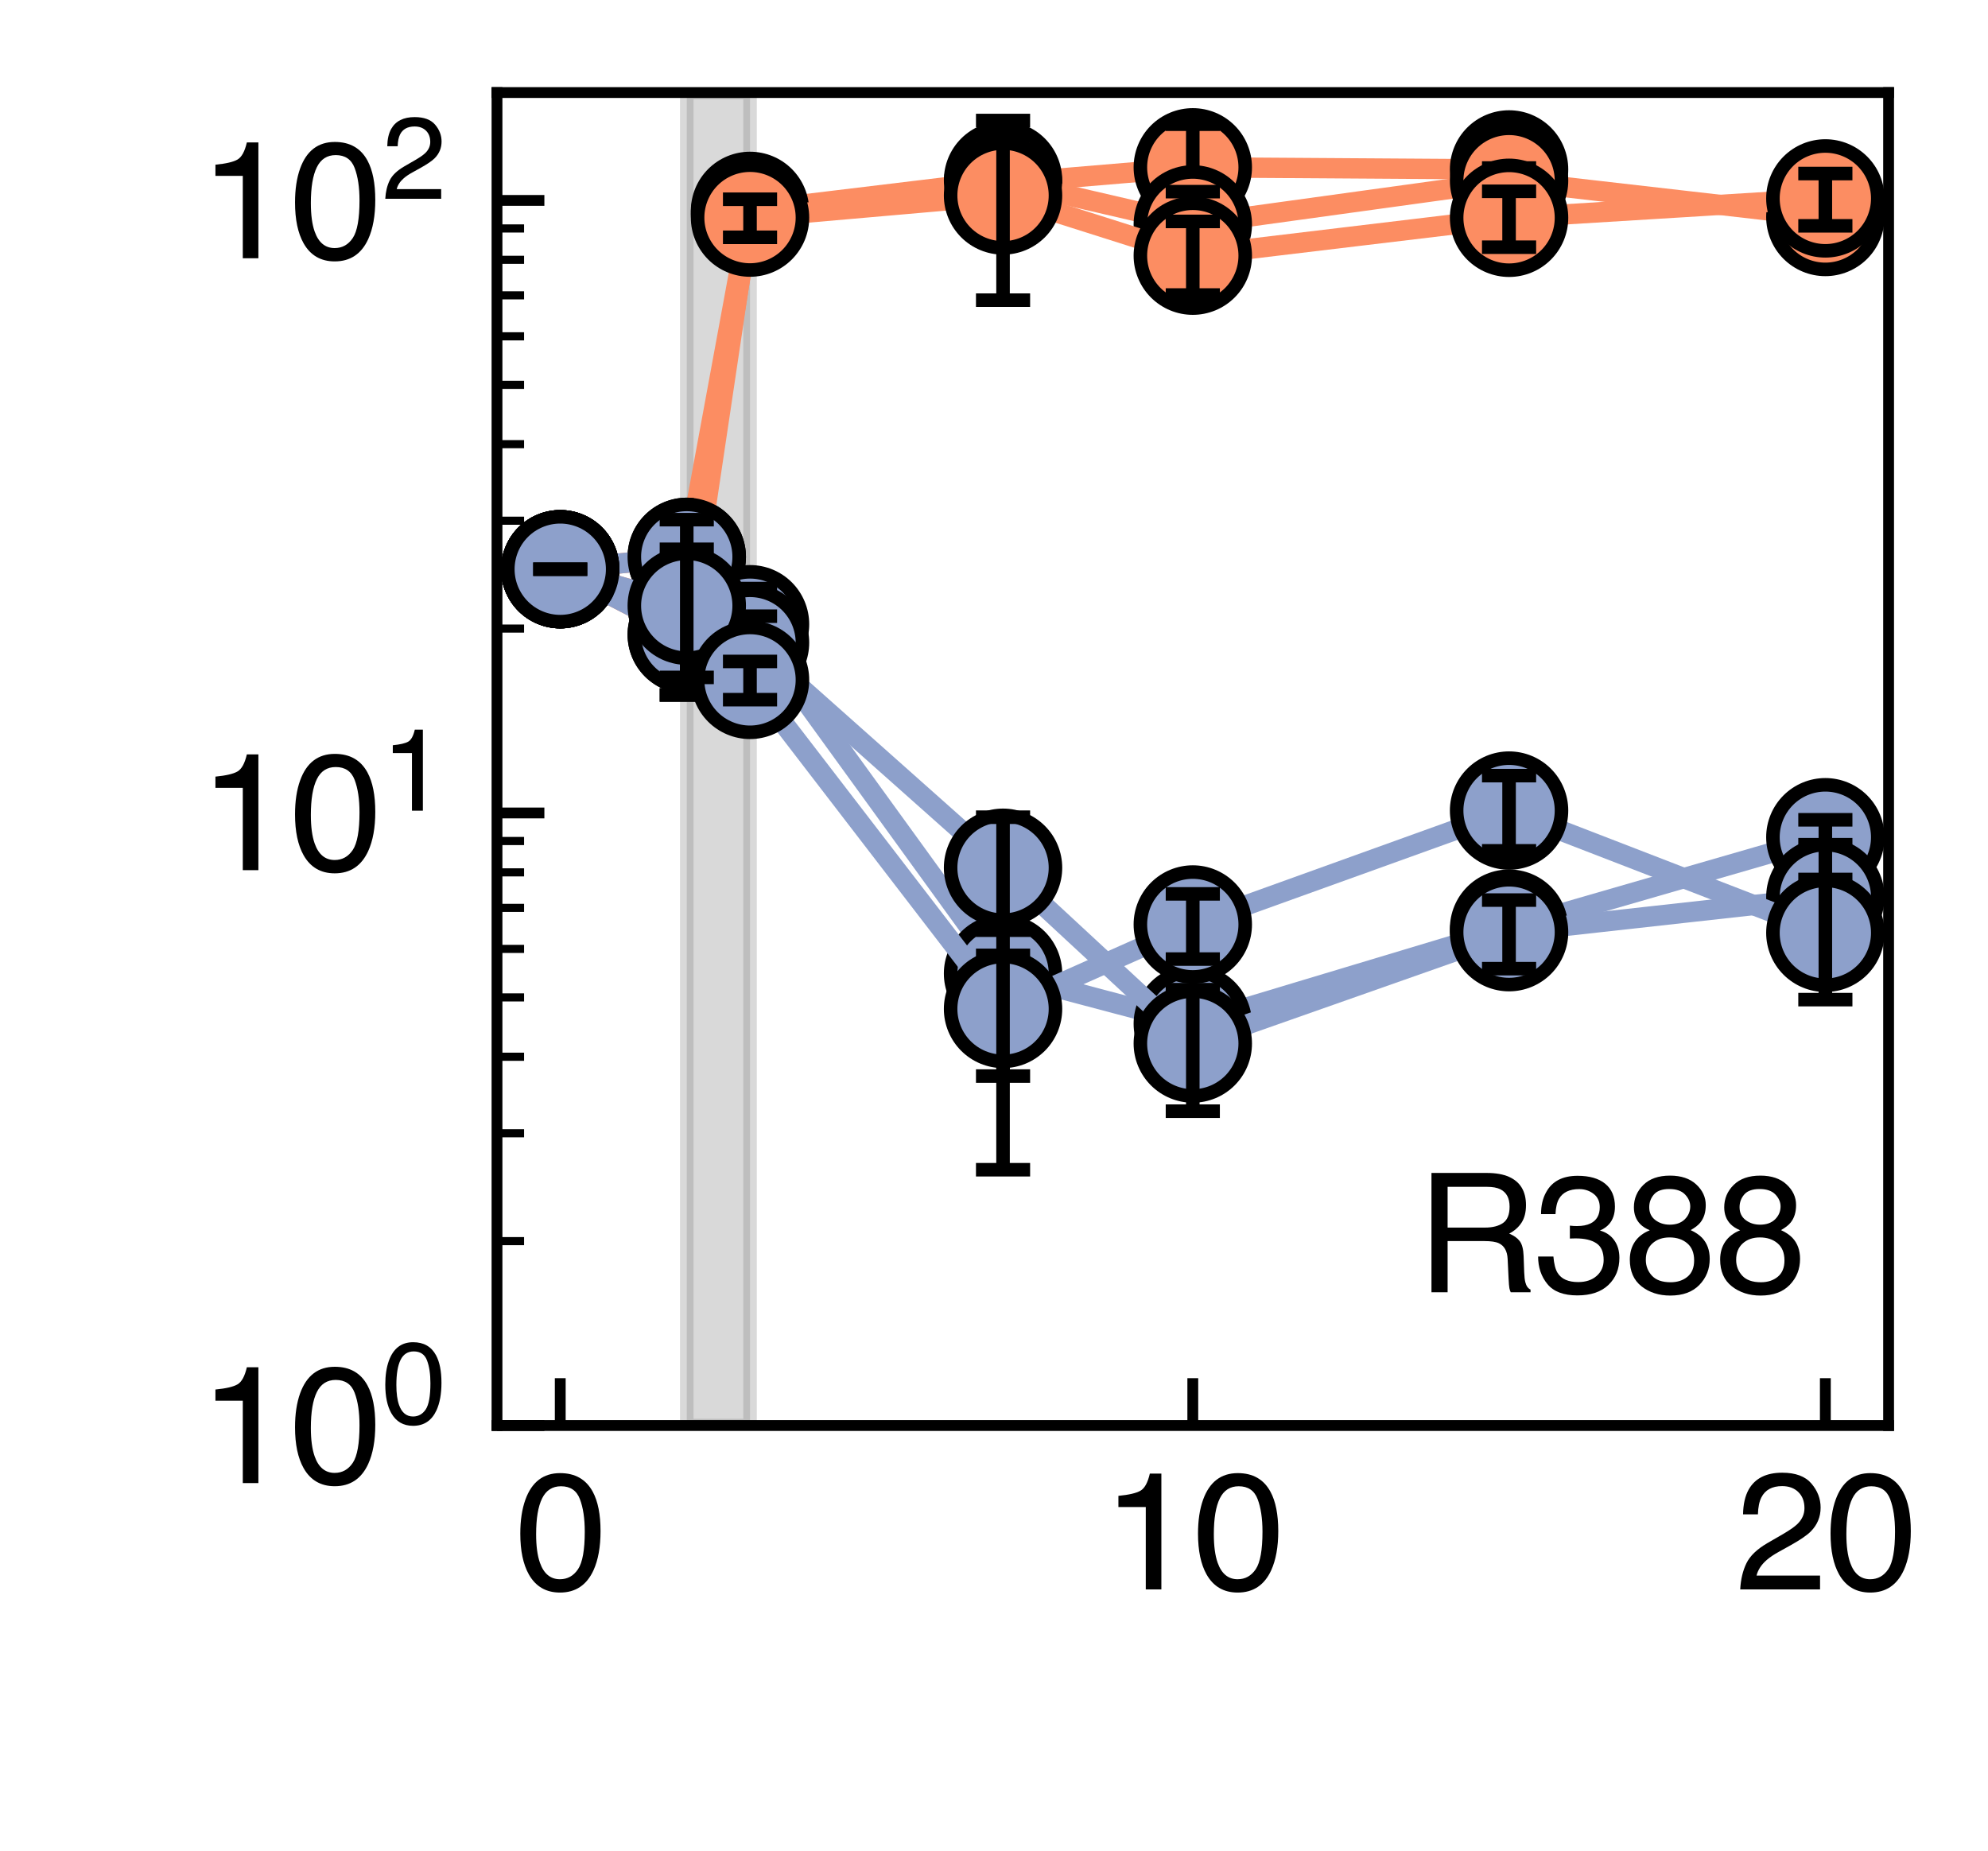<?xml version="1.0" encoding="utf-8" standalone="no"?>
<!DOCTYPE svg PUBLIC "-//W3C//DTD SVG 1.1//EN"
  "http://www.w3.org/Graphics/SVG/1.1/DTD/svg11.dtd">
<svg xmlns:xlink="http://www.w3.org/1999/xlink" width="146.88pt" height="136.8pt" viewBox="0 0 146.88 136.8" xmlns="http://www.w3.org/2000/svg" version="1.1">
 <defs>
  <style type="text/css">*{stroke-linejoin: round; stroke-linecap: butt}</style>
 </defs>
 <g id="figure_1">
  <g id="patch_1">
   <path d="M 0 136.8 
L 146.88 136.8 
L 146.88 0 
L 0 0 
z
" style="fill: #ffffff"/>
  </g>
  <g id="axes_1">
   <g id="patch_2">
    <path d="M 36.72 105.336 
L 139.536 105.336 
L 139.536 6.84 
L 36.72 6.84 
z
" style="fill: #ffffff"/>
   </g>
   <g id="PolyCollection_1">
    <defs>
     <path id="m326651df21" d="M 50.74 -129.96 
L 50.74 -31.464 
L 55.414 -31.464 
L 55.414 -129.96 
L 55.414 -129.96 
L 50.74 -129.96 
z
" style="stroke: #808080; stroke-opacity: 0.3"/>
    </defs>
    <g clip-path="url(#p0804f54578)">
     <use xlink:href="#m326651df21" x="0" y="136.8" style="fill: #808080; fill-opacity: 0.3; stroke: #808080; stroke-opacity: 0.3"/>
    </g>
   </g>
   <g id="line2d_1">
    <path d="M 41.393 42.061 
L 50.74 41.147 
L 55.414 15.769 
L 74.108 13.542 
L 88.128 12.364 
L 111.495 12.52 
" clip-path="url(#p0804f54578)" style="fill: none; stroke: #fc8d62; stroke-width: 1.5; stroke-linecap: square"/>
   </g>
   <g id="PathCollection_1">
    <defs>
     <path id="m4b2c88b289" d="M 0 3.873 
C 1.027 3.873 2.012 3.465 2.739 2.739 
C 3.465 2.012 3.873 1.027 3.873 0 
C 3.873 -1.027 3.465 -2.012 2.739 -2.739 
C 2.012 -3.465 1.027 -3.873 0 -3.873 
C -1.027 -3.873 -2.012 -3.465 -2.739 -2.739 
C -3.465 -2.012 -3.873 -1.027 -3.873 0 
C -3.873 1.027 -3.465 2.012 -2.739 2.739 
C -2.012 3.465 -1.027 3.873 0 3.873 
z
" style="stroke: #000000"/>
    </defs>
    <g clip-path="url(#p0804f54578)">
     <use xlink:href="#m4b2c88b289" x="41.393" y="42.061" style="fill: #fc8d62; stroke: #000000"/>
     <use xlink:href="#m4b2c88b289" x="50.74" y="41.147" style="fill: #fc8d62; stroke: #000000"/>
     <use xlink:href="#m4b2c88b289" x="55.414" y="15.769" style="fill: #fc8d62; stroke: #000000"/>
     <use xlink:href="#m4b2c88b289" x="74.108" y="13.542" style="fill: #fc8d62; stroke: #000000"/>
     <use xlink:href="#m4b2c88b289" x="88.128" y="12.364" style="fill: #fc8d62; stroke: #000000"/>
     <use xlink:href="#m4b2c88b289" x="111.495" y="12.52" style="fill: #fc8d62; stroke: #000000"/>
    </g>
   </g>
   <g id="LineCollection_1">
    <path d="M 41.393 42.061 
L 41.393 42.061 
" clip-path="url(#p0804f54578)" style="fill: none; stroke: #000000"/>
    <path d="M 50.74 44.344 
L 50.74 38.398 
" clip-path="url(#p0804f54578)" style="fill: none; stroke: #000000"/>
    <path d="M 55.414 17.898 
L 55.414 13.849 
" clip-path="url(#p0804f54578)" style="fill: none; stroke: #000000"/>
    <path d="M 74.108 16.42 
L 74.108 11.031 
" clip-path="url(#p0804f54578)" style="fill: none; stroke: #000000"/>
    <path d="M 88.128 16.169 
L 88.128 9.177 
" clip-path="url(#p0804f54578)" style="fill: none; stroke: #000000"/>
    <path d="M 111.495 15.012 
L 111.495 10.308 
" clip-path="url(#p0804f54578)" style="fill: none; stroke: #000000"/>
    <path clip-path="url(#p0804f54578)" style="fill: none; stroke: #000000"/>
   </g>
   <g id="line2d_2">
    <defs>
     <path id="m1398140e0d" d="M 2 0 
L -2 -0 
" style="stroke: #000000"/>
    </defs>
    <g clip-path="url(#p0804f54578)">
     <use xlink:href="#m1398140e0d" x="41.393" y="42.061" style="stroke: #000000"/>
     <use xlink:href="#m1398140e0d" x="50.74" y="44.344" style="stroke: #000000"/>
     <use xlink:href="#m1398140e0d" x="55.414" y="17.898" style="stroke: #000000"/>
     <use xlink:href="#m1398140e0d" x="74.108" y="16.42" style="stroke: #000000"/>
     <use xlink:href="#m1398140e0d" x="88.128" y="16.169" style="stroke: #000000"/>
     <use xlink:href="#m1398140e0d" x="111.495" y="15.012" style="stroke: #000000"/>
    </g>
   </g>
   <g id="line2d_3">
    <g clip-path="url(#p0804f54578)">
     <use xlink:href="#m1398140e0d" x="41.393" y="42.061" style="stroke: #000000"/>
     <use xlink:href="#m1398140e0d" x="50.74" y="38.398" style="stroke: #000000"/>
     <use xlink:href="#m1398140e0d" x="55.414" y="13.849" style="stroke: #000000"/>
     <use xlink:href="#m1398140e0d" x="74.108" y="11.031" style="stroke: #000000"/>
     <use xlink:href="#m1398140e0d" x="88.128" y="9.177" style="stroke: #000000"/>
     <use xlink:href="#m1398140e0d" x="111.495" y="10.308" style="stroke: #000000"/>
    </g>
   </g>
   <g id="line2d_4">
    <path d="M 41.393 42.061 
L 50.74 46.894 
L 55.414 15.583 
L 74.108 13.326 
L 88.128 16.579 
L 111.495 13.354 
L 134.863 16.033 
" clip-path="url(#p0804f54578)" style="fill: none; stroke: #fc8d62; stroke-width: 1.5; stroke-linecap: square"/>
   </g>
   <g id="PathCollection_2">
    <g clip-path="url(#p0804f54578)">
     <use xlink:href="#m4b2c88b289" x="41.393" y="42.061" style="fill: #fc8d62; stroke: #000000"/>
     <use xlink:href="#m4b2c88b289" x="50.74" y="46.894" style="fill: #fc8d62; stroke: #000000"/>
     <use xlink:href="#m4b2c88b289" x="55.414" y="15.583" style="fill: #fc8d62; stroke: #000000"/>
     <use xlink:href="#m4b2c88b289" x="74.108" y="13.326" style="fill: #fc8d62; stroke: #000000"/>
     <use xlink:href="#m4b2c88b289" x="88.128" y="16.579" style="fill: #fc8d62; stroke: #000000"/>
     <use xlink:href="#m4b2c88b289" x="111.495" y="13.354" style="fill: #fc8d62; stroke: #000000"/>
     <use xlink:href="#m4b2c88b289" x="134.863" y="16.033" style="fill: #fc8d62; stroke: #000000"/>
    </g>
   </g>
   <g id="LineCollection_2">
    <path d="M 41.393 42.061 
L 41.393 42.061 
" clip-path="url(#p0804f54578)" style="fill: none; stroke: #000000"/>
    <path d="M 50.74 51.353 
L 50.74 43.261 
" clip-path="url(#p0804f54578)" style="fill: none; stroke: #000000"/>
    <path d="M 55.414 16.434 
L 55.414 14.768 
" clip-path="url(#p0804f54578)" style="fill: none; stroke: #000000"/>
    <path d="M 74.108 17.298 
L 74.108 10.023 
" clip-path="url(#p0804f54578)" style="fill: none; stroke: #000000"/>
    <path d="M 88.128 19.334 
L 88.128 14.162 
" clip-path="url(#p0804f54578)" style="fill: none; stroke: #000000"/>
    <path d="M 111.495 14.341 
L 111.495 12.414 
" clip-path="url(#p0804f54578)" style="fill: none; stroke: #000000"/>
    <path d="M 134.863 17.263 
L 134.863 14.875 
" clip-path="url(#p0804f54578)" style="fill: none; stroke: #000000"/>
   </g>
   <g id="line2d_5">
    <g clip-path="url(#p0804f54578)">
     <use xlink:href="#m1398140e0d" x="41.393" y="42.061" style="stroke: #000000"/>
     <use xlink:href="#m1398140e0d" x="50.74" y="51.353" style="stroke: #000000"/>
     <use xlink:href="#m1398140e0d" x="55.414" y="16.434" style="stroke: #000000"/>
     <use xlink:href="#m1398140e0d" x="74.108" y="17.298" style="stroke: #000000"/>
     <use xlink:href="#m1398140e0d" x="88.128" y="19.334" style="stroke: #000000"/>
     <use xlink:href="#m1398140e0d" x="111.495" y="14.341" style="stroke: #000000"/>
     <use xlink:href="#m1398140e0d" x="134.863" y="17.263" style="stroke: #000000"/>
    </g>
   </g>
   <g id="line2d_6">
    <g clip-path="url(#p0804f54578)">
     <use xlink:href="#m1398140e0d" x="41.393" y="42.061" style="stroke: #000000"/>
     <use xlink:href="#m1398140e0d" x="50.74" y="43.261" style="stroke: #000000"/>
     <use xlink:href="#m1398140e0d" x="55.414" y="14.768" style="stroke: #000000"/>
     <use xlink:href="#m1398140e0d" x="74.108" y="10.023" style="stroke: #000000"/>
     <use xlink:href="#m1398140e0d" x="88.128" y="14.162" style="stroke: #000000"/>
     <use xlink:href="#m1398140e0d" x="111.495" y="12.414" style="stroke: #000000"/>
     <use xlink:href="#m1398140e0d" x="134.863" y="14.875" style="stroke: #000000"/>
    </g>
   </g>
   <g id="line2d_7">
    <path d="M 41.393 42.061 
L 50.74 44.758 
L 55.414 16.079 
L 74.108 14.443 
L 88.128 18.892 
L 111.495 16.093 
L 134.863 14.661 
" clip-path="url(#p0804f54578)" style="fill: none; stroke: #fc8d62; stroke-width: 1.5; stroke-linecap: square"/>
   </g>
   <g id="PathCollection_3">
    <g clip-path="url(#p0804f54578)">
     <use xlink:href="#m4b2c88b289" x="41.393" y="42.061" style="fill: #fc8d62; stroke: #000000"/>
     <use xlink:href="#m4b2c88b289" x="50.74" y="44.758" style="fill: #fc8d62; stroke: #000000"/>
     <use xlink:href="#m4b2c88b289" x="55.414" y="16.079" style="fill: #fc8d62; stroke: #000000"/>
     <use xlink:href="#m4b2c88b289" x="74.108" y="14.443" style="fill: #fc8d62; stroke: #000000"/>
     <use xlink:href="#m4b2c88b289" x="88.128" y="18.892" style="fill: #fc8d62; stroke: #000000"/>
     <use xlink:href="#m4b2c88b289" x="111.495" y="16.093" style="fill: #fc8d62; stroke: #000000"/>
     <use xlink:href="#m4b2c88b289" x="134.863" y="14.661" style="fill: #fc8d62; stroke: #000000"/>
    </g>
   </g>
   <g id="LineCollection_3">
    <path d="M 41.393 42.061 
L 41.393 42.061 
" clip-path="url(#p0804f54578)" style="fill: none; stroke: #000000"/>
    <path d="M 50.74 50.054 
L 50.74 40.59 
" clip-path="url(#p0804f54578)" style="fill: none; stroke: #000000"/>
    <path d="M 55.414 17.536 
L 55.414 14.723 
" clip-path="url(#p0804f54578)" style="fill: none; stroke: #000000"/>
    <path d="M 74.108 22.178 
L 74.108 8.907 
" clip-path="url(#p0804f54578)" style="fill: none; stroke: #000000"/>
    <path d="M 88.128 21.799 
L 88.128 16.36 
" clip-path="url(#p0804f54578)" style="fill: none; stroke: #000000"/>
    <path d="M 111.495 18.266 
L 111.495 14.136 
" clip-path="url(#p0804f54578)" style="fill: none; stroke: #000000"/>
    <path d="M 134.863 16.687 
L 134.863 12.824 
" clip-path="url(#p0804f54578)" style="fill: none; stroke: #000000"/>
   </g>
   <g id="line2d_8">
    <g clip-path="url(#p0804f54578)">
     <use xlink:href="#m1398140e0d" x="41.393" y="42.061" style="stroke: #000000"/>
     <use xlink:href="#m1398140e0d" x="50.74" y="50.054" style="stroke: #000000"/>
     <use xlink:href="#m1398140e0d" x="55.414" y="17.536" style="stroke: #000000"/>
     <use xlink:href="#m1398140e0d" x="74.108" y="22.178" style="stroke: #000000"/>
     <use xlink:href="#m1398140e0d" x="88.128" y="21.799" style="stroke: #000000"/>
     <use xlink:href="#m1398140e0d" x="111.495" y="18.266" style="stroke: #000000"/>
     <use xlink:href="#m1398140e0d" x="134.863" y="16.687" style="stroke: #000000"/>
    </g>
   </g>
   <g id="line2d_9">
    <g clip-path="url(#p0804f54578)">
     <use xlink:href="#m1398140e0d" x="41.393" y="42.061" style="stroke: #000000"/>
     <use xlink:href="#m1398140e0d" x="50.74" y="40.59" style="stroke: #000000"/>
     <use xlink:href="#m1398140e0d" x="55.414" y="14.723" style="stroke: #000000"/>
     <use xlink:href="#m1398140e0d" x="74.108" y="8.907" style="stroke: #000000"/>
     <use xlink:href="#m1398140e0d" x="88.128" y="16.36" style="stroke: #000000"/>
     <use xlink:href="#m1398140e0d" x="111.495" y="14.136" style="stroke: #000000"/>
     <use xlink:href="#m1398140e0d" x="134.863" y="12.824" style="stroke: #000000"/>
    </g>
   </g>
   <g id="line2d_10">
    <path d="M 41.393 42.061 
L 50.74 41.147 
L 55.414 15.769 
L 74.108 13.542 
L 88.128 12.364 
L 111.495 12.52 
" clip-path="url(#p0804f54578)" style="fill: none"/>
   </g>
   <g id="line2d_11">
    <path d="M 41.393 42.061 
L 50.74 46.894 
L 55.414 15.583 
L 74.108 13.326 
L 88.128 16.579 
L 111.495 13.354 
L 134.863 16.033 
" clip-path="url(#p0804f54578)" style="fill: none"/>
   </g>
   <g id="line2d_12">
    <path d="M 41.393 42.061 
L 50.74 44.758 
L 55.414 16.079 
L 74.108 14.443 
L 88.128 18.892 
L 111.495 16.093 
L 134.863 14.661 
" clip-path="url(#p0804f54578)" style="fill: none"/>
   </g>
   <g id="line2d_13">
    <path d="M 41.393 42.061 
L 50.74 41.147 
L 55.414 46.126 
L 74.108 71.937 
L 88.128 75.65 
L 111.495 68.62 
L 134.863 61.865 
" clip-path="url(#p0804f54578)" style="fill: none; stroke: #8da0cb; stroke-width: 1.5; stroke-linecap: square"/>
   </g>
   <g id="PathCollection_4">
    <defs>
     <path id="m9d4b02e2d1" d="M 0 3.873 
C 1.027 3.873 2.012 3.465 2.739 2.739 
C 3.465 2.012 3.873 1.027 3.873 0 
C 3.873 -1.027 3.465 -2.012 2.739 -2.739 
C 2.012 -3.465 1.027 -3.873 0 -3.873 
C -1.027 -3.873 -2.012 -3.465 -2.739 -2.739 
C -3.465 -2.012 -3.873 -1.027 -3.873 0 
C -3.873 1.027 -3.465 2.012 -2.739 2.739 
C -2.012 3.465 -1.027 3.873 0 3.873 
z
" style="stroke: #000000"/>
    </defs>
    <g clip-path="url(#p0804f54578)">
     <use xlink:href="#m9d4b02e2d1" x="41.393" y="42.061" style="fill: #8da0cb; stroke: #000000"/>
     <use xlink:href="#m9d4b02e2d1" x="50.74" y="41.147" style="fill: #8da0cb; stroke: #000000"/>
     <use xlink:href="#m9d4b02e2d1" x="55.414" y="46.126" style="fill: #8da0cb; stroke: #000000"/>
     <use xlink:href="#m9d4b02e2d1" x="74.108" y="71.937" style="fill: #8da0cb; stroke: #000000"/>
     <use xlink:href="#m9d4b02e2d1" x="88.128" y="75.65" style="fill: #8da0cb; stroke: #000000"/>
     <use xlink:href="#m9d4b02e2d1" x="111.495" y="68.62" style="fill: #8da0cb; stroke: #000000"/>
     <use xlink:href="#m9d4b02e2d1" x="134.863" y="61.865" style="fill: #8da0cb; stroke: #000000"/>
    </g>
   </g>
   <g id="LineCollection_4">
    <path d="M 41.393 42.061 
L 41.393 42.061 
" clip-path="url(#p0804f54578)" style="fill: none; stroke: #000000"/>
    <path d="M 50.74 44.344 
L 50.74 38.398 
" clip-path="url(#p0804f54578)" style="fill: none; stroke: #000000"/>
    <path d="M 55.414 49.173 
L 55.414 43.489 
" clip-path="url(#p0804f54578)" style="fill: none; stroke: #000000"/>
    <path d="M 74.108 86.434 
L 74.108 63.685 
" clip-path="url(#p0804f54578)" style="fill: none; stroke: #000000"/>
    <path d="M 88.128 77.93 
L 88.128 73.607 
" clip-path="url(#p0804f54578)" style="fill: none; stroke: #000000"/>
    <path d="M 111.495 70.023 
L 111.495 67.31 
" clip-path="url(#p0804f54578)" style="fill: none; stroke: #000000"/>
    <path d="M 134.863 63.244 
L 134.863 60.577 
" clip-path="url(#p0804f54578)" style="fill: none; stroke: #000000"/>
   </g>
   <g id="line2d_14">
    <g clip-path="url(#p0804f54578)">
     <use xlink:href="#m1398140e0d" x="41.393" y="42.061" style="stroke: #000000"/>
     <use xlink:href="#m1398140e0d" x="50.74" y="44.344" style="stroke: #000000"/>
     <use xlink:href="#m1398140e0d" x="55.414" y="49.173" style="stroke: #000000"/>
     <use xlink:href="#m1398140e0d" x="74.108" y="86.434" style="stroke: #000000"/>
     <use xlink:href="#m1398140e0d" x="88.128" y="77.93" style="stroke: #000000"/>
     <use xlink:href="#m1398140e0d" x="111.495" y="70.023" style="stroke: #000000"/>
     <use xlink:href="#m1398140e0d" x="134.863" y="63.244" style="stroke: #000000"/>
    </g>
   </g>
   <g id="line2d_15">
    <g clip-path="url(#p0804f54578)">
     <use xlink:href="#m1398140e0d" x="41.393" y="42.061" style="stroke: #000000"/>
     <use xlink:href="#m1398140e0d" x="50.74" y="38.398" style="stroke: #000000"/>
     <use xlink:href="#m1398140e0d" x="55.414" y="43.489" style="stroke: #000000"/>
     <use xlink:href="#m1398140e0d" x="74.108" y="63.685" style="stroke: #000000"/>
     <use xlink:href="#m1398140e0d" x="88.128" y="73.607" style="stroke: #000000"/>
     <use xlink:href="#m1398140e0d" x="111.495" y="67.31" style="stroke: #000000"/>
     <use xlink:href="#m1398140e0d" x="134.863" y="60.577" style="stroke: #000000"/>
    </g>
   </g>
   <g id="line2d_16">
    <path d="M 41.393 42.061 
L 50.74 46.894 
L 55.414 47.492 
L 74.108 64.12 
L 88.128 77.109 
L 111.495 68.88 
L 134.863 66.287 
" clip-path="url(#p0804f54578)" style="fill: none; stroke: #8da0cb; stroke-width: 1.5; stroke-linecap: square"/>
   </g>
   <g id="PathCollection_5">
    <g clip-path="url(#p0804f54578)">
     <use xlink:href="#m9d4b02e2d1" x="41.393" y="42.061" style="fill: #8da0cb; stroke: #000000"/>
     <use xlink:href="#m9d4b02e2d1" x="50.74" y="46.894" style="fill: #8da0cb; stroke: #000000"/>
     <use xlink:href="#m9d4b02e2d1" x="55.414" y="47.492" style="fill: #8da0cb; stroke: #000000"/>
     <use xlink:href="#m9d4b02e2d1" x="74.108" y="64.12" style="fill: #8da0cb; stroke: #000000"/>
     <use xlink:href="#m9d4b02e2d1" x="88.128" y="77.109" style="fill: #8da0cb; stroke: #000000"/>
     <use xlink:href="#m9d4b02e2d1" x="111.495" y="68.88" style="fill: #8da0cb; stroke: #000000"/>
     <use xlink:href="#m9d4b02e2d1" x="134.863" y="66.287" style="fill: #8da0cb; stroke: #000000"/>
    </g>
   </g>
   <g id="LineCollection_5">
    <path d="M 41.393 42.061 
L 41.393 42.061 
" clip-path="url(#p0804f54578)" style="fill: none; stroke: #000000"/>
    <path d="M 50.74 51.353 
L 50.74 43.261 
" clip-path="url(#p0804f54578)" style="fill: none; stroke: #000000"/>
    <path d="M 55.414 49.67 
L 55.414 45.531 
" clip-path="url(#p0804f54578)" style="fill: none; stroke: #000000"/>
    <path d="M 74.108 68.734 
L 74.108 60.385 
" clip-path="url(#p0804f54578)" style="fill: none; stroke: #000000"/>
    <path d="M 88.128 82.108 
L 88.128 73.128 
" clip-path="url(#p0804f54578)" style="fill: none; stroke: #000000"/>
    <path d="M 111.495 71.578 
L 111.495 66.508 
" clip-path="url(#p0804f54578)" style="fill: none; stroke: #000000"/>
    <path d="M 134.863 71.112 
L 134.863 62.416 
" clip-path="url(#p0804f54578)" style="fill: none; stroke: #000000"/>
   </g>
   <g id="line2d_17">
    <g clip-path="url(#p0804f54578)">
     <use xlink:href="#m1398140e0d" x="41.393" y="42.061" style="stroke: #000000"/>
     <use xlink:href="#m1398140e0d" x="50.74" y="51.353" style="stroke: #000000"/>
     <use xlink:href="#m1398140e0d" x="55.414" y="49.67" style="stroke: #000000"/>
     <use xlink:href="#m1398140e0d" x="74.108" y="68.734" style="stroke: #000000"/>
     <use xlink:href="#m1398140e0d" x="88.128" y="82.108" style="stroke: #000000"/>
     <use xlink:href="#m1398140e0d" x="111.495" y="71.578" style="stroke: #000000"/>
     <use xlink:href="#m1398140e0d" x="134.863" y="71.112" style="stroke: #000000"/>
    </g>
   </g>
   <g id="line2d_18">
    <g clip-path="url(#p0804f54578)">
     <use xlink:href="#m1398140e0d" x="41.393" y="42.061" style="stroke: #000000"/>
     <use xlink:href="#m1398140e0d" x="50.74" y="43.261" style="stroke: #000000"/>
     <use xlink:href="#m1398140e0d" x="55.414" y="45.531" style="stroke: #000000"/>
     <use xlink:href="#m1398140e0d" x="74.108" y="60.385" style="stroke: #000000"/>
     <use xlink:href="#m1398140e0d" x="88.128" y="73.128" style="stroke: #000000"/>
     <use xlink:href="#m1398140e0d" x="111.495" y="66.508" style="stroke: #000000"/>
     <use xlink:href="#m1398140e0d" x="134.863" y="62.416" style="stroke: #000000"/>
    </g>
   </g>
   <g id="line2d_19">
    <path d="M 41.393 42.061 
L 50.74 44.758 
L 55.414 50.238 
L 74.108 74.553 
L 88.128 68.312 
L 111.495 59.895 
L 134.863 68.929 
" clip-path="url(#p0804f54578)" style="fill: none; stroke: #8da0cb; stroke-width: 1.5; stroke-linecap: square"/>
   </g>
   <g id="PathCollection_6">
    <g clip-path="url(#p0804f54578)">
     <use xlink:href="#m9d4b02e2d1" x="41.393" y="42.061" style="fill: #8da0cb; stroke: #000000"/>
     <use xlink:href="#m9d4b02e2d1" x="50.74" y="44.758" style="fill: #8da0cb; stroke: #000000"/>
     <use xlink:href="#m9d4b02e2d1" x="55.414" y="50.238" style="fill: #8da0cb; stroke: #000000"/>
     <use xlink:href="#m9d4b02e2d1" x="74.108" y="74.553" style="fill: #8da0cb; stroke: #000000"/>
     <use xlink:href="#m9d4b02e2d1" x="88.128" y="68.312" style="fill: #8da0cb; stroke: #000000"/>
     <use xlink:href="#m9d4b02e2d1" x="111.495" y="59.895" style="fill: #8da0cb; stroke: #000000"/>
     <use xlink:href="#m9d4b02e2d1" x="134.863" y="68.929" style="fill: #8da0cb; stroke: #000000"/>
    </g>
   </g>
   <g id="LineCollection_6">
    <path d="M 41.393 42.061 
L 41.393 42.061 
" clip-path="url(#p0804f54578)" style="fill: none; stroke: #000000"/>
    <path d="M 50.74 50.054 
L 50.74 40.59 
" clip-path="url(#p0804f54578)" style="fill: none; stroke: #000000"/>
    <path d="M 55.414 51.7 
L 55.414 48.876 
" clip-path="url(#p0804f54578)" style="fill: none; stroke: #000000"/>
    <path d="M 74.108 79.512 
L 74.108 70.597 
" clip-path="url(#p0804f54578)" style="fill: none; stroke: #000000"/>
    <path d="M 88.128 70.869 
L 88.128 66.05 
" clip-path="url(#p0804f54578)" style="fill: none; stroke: #000000"/>
    <path d="M 111.495 62.87 
L 111.495 57.312 
" clip-path="url(#p0804f54578)" style="fill: none; stroke: #000000"/>
    <path d="M 134.863 73.864 
L 134.863 64.987 
" clip-path="url(#p0804f54578)" style="fill: none; stroke: #000000"/>
   </g>
   <g id="line2d_20">
    <g clip-path="url(#p0804f54578)">
     <use xlink:href="#m1398140e0d" x="41.393" y="42.061" style="stroke: #000000"/>
     <use xlink:href="#m1398140e0d" x="50.74" y="50.054" style="stroke: #000000"/>
     <use xlink:href="#m1398140e0d" x="55.414" y="51.7" style="stroke: #000000"/>
     <use xlink:href="#m1398140e0d" x="74.108" y="79.512" style="stroke: #000000"/>
     <use xlink:href="#m1398140e0d" x="88.128" y="70.869" style="stroke: #000000"/>
     <use xlink:href="#m1398140e0d" x="111.495" y="62.87" style="stroke: #000000"/>
     <use xlink:href="#m1398140e0d" x="134.863" y="73.864" style="stroke: #000000"/>
    </g>
   </g>
   <g id="line2d_21">
    <g clip-path="url(#p0804f54578)">
     <use xlink:href="#m1398140e0d" x="41.393" y="42.061" style="stroke: #000000"/>
     <use xlink:href="#m1398140e0d" x="50.74" y="40.59" style="stroke: #000000"/>
     <use xlink:href="#m1398140e0d" x="55.414" y="48.876" style="stroke: #000000"/>
     <use xlink:href="#m1398140e0d" x="74.108" y="70.597" style="stroke: #000000"/>
     <use xlink:href="#m1398140e0d" x="88.128" y="66.05" style="stroke: #000000"/>
     <use xlink:href="#m1398140e0d" x="111.495" y="57.312" style="stroke: #000000"/>
     <use xlink:href="#m1398140e0d" x="134.863" y="64.987" style="stroke: #000000"/>
    </g>
   </g>
   <g id="line2d_22">
    <path d="M 41.393 42.061 
L 50.74 41.147 
L 55.414 46.126 
L 74.108 71.937 
L 88.128 75.65 
L 111.495 68.62 
L 134.863 61.865 
" clip-path="url(#p0804f54578)" style="fill: none"/>
   </g>
   <g id="line2d_23">
    <path d="M 41.393 42.061 
L 50.74 46.894 
L 55.414 47.492 
L 74.108 64.12 
L 88.128 77.109 
L 111.495 68.88 
L 134.863 66.287 
" clip-path="url(#p0804f54578)" style="fill: none"/>
   </g>
   <g id="line2d_24">
    <path d="M 41.393 42.061 
L 50.74 44.758 
L 55.414 50.238 
L 74.108 74.553 
L 88.128 68.312 
L 111.495 59.895 
L 134.863 68.929 
" clip-path="url(#p0804f54578)" style="fill: none"/>
   </g>
   <g id="matplotlib.axis_1">
    <g id="xtick_1">
     <g id="line2d_25">
      <defs>
       <path id="m087df092c3" d="M 0 0 
L 0 -3.5 
" style="stroke: #000000; stroke-width: 0.8"/>
      </defs>
      <g>
       <use xlink:href="#m087df092c3" x="41.393" y="105.336" style="stroke: #000000; stroke-width: 0.8"/>
      </g>
     </g>
     <g id="text_1">
      <!-- 0 -->
      <g transform="translate(38.057 117.444) scale(0.12 -0.12)">
       <defs>
        <path id="Helvetica-30" d="M 1731 4475 
Q 2600 4475 2988 3759 
Q 3288 3206 3288 2244 
Q 3288 1331 3016 734 
Q 2622 -122 1728 -122 
Q 922 -122 528 578 
Q 200 1163 200 2147 
Q 200 2909 397 3456 
Q 766 4475 1731 4475 
z
M 1725 391 
Q 2163 391 2422 778 
Q 2681 1166 2681 2222 
Q 2681 2984 2493 3476 
Q 2306 3969 1766 3969 
Q 1269 3969 1039 3501 
Q 809 3034 809 2125 
Q 809 1441 956 1025 
Q 1181 391 1725 391 
z
" transform="scale(0.016)"/>
       </defs>
       <use xlink:href="#Helvetica-30"/>
      </g>
     </g>
    </g>
    <g id="xtick_2">
     <g id="line2d_26">
      <g>
       <use xlink:href="#m087df092c3" x="88.128" y="105.336" style="stroke: #000000; stroke-width: 0.8"/>
      </g>
     </g>
     <g id="text_2">
      <!-- 10 -->
      <g transform="translate(81.455 117.444) scale(0.12 -0.12)">
       <defs>
        <path id="Helvetica-31" d="M 613 3169 
L 613 3600 
Q 1222 3659 1462 3798 
Q 1703 3938 1822 4456 
L 2266 4456 
L 2266 0 
L 1666 0 
L 1666 3169 
L 613 3169 
z
" transform="scale(0.016)"/>
       </defs>
       <use xlink:href="#Helvetica-31"/>
       <use xlink:href="#Helvetica-30" x="55.615"/>
      </g>
     </g>
    </g>
    <g id="xtick_3">
     <g id="line2d_27">
      <g>
       <use xlink:href="#m087df092c3" x="134.863" y="105.336" style="stroke: #000000; stroke-width: 0.8"/>
      </g>
     </g>
     <g id="text_3">
      <!-- 20 -->
      <g transform="translate(128.189 117.444) scale(0.12 -0.12)">
       <defs>
        <path id="Helvetica-32" d="M 200 0 
Q 231 578 439 1006 
Q 647 1434 1250 1784 
L 1850 2131 
Q 2253 2366 2416 2531 
Q 2672 2791 2672 3125 
Q 2672 3516 2437 3745 
Q 2203 3975 1813 3975 
Q 1234 3975 1013 3538 
Q 894 3303 881 2888 
L 309 2888 
Q 319 3472 525 3841 
Q 891 4491 1816 4491 
Q 2584 4491 2939 4075 
Q 3294 3659 3294 3150 
Q 3294 2613 2916 2231 
Q 2697 2009 2131 1694 
L 1703 1456 
Q 1397 1288 1222 1134 
Q 909 863 828 531 
L 3272 531 
L 3272 0 
L 200 0 
z
" transform="scale(0.016)"/>
       </defs>
       <use xlink:href="#Helvetica-32"/>
       <use xlink:href="#Helvetica-30" x="55.615"/>
      </g>
     </g>
    </g>
   </g>
   <g id="matplotlib.axis_2">
    <g id="ytick_1">
     <g id="line2d_28">
      <defs>
       <path id="mf581f9ff1b" d="M 0 0 
L 3.5 0 
" style="stroke: #000000; stroke-width: 0.8"/>
      </defs>
      <g>
       <use xlink:href="#mf581f9ff1b" x="36.72" y="105.336" style="stroke: #000000; stroke-width: 0.8"/>
      </g>
     </g>
     <g id="text_4">
      <!-- $\mathdefault{10^{0}}$ -->
      <g transform="translate(14.74 109.64) scale(0.12 -0.12)">
       <use xlink:href="#Helvetica-31" transform="translate(0 0.447)"/>
       <use xlink:href="#Helvetica-30" transform="translate(55.615 0.447)"/>
       <use xlink:href="#Helvetica-30" transform="translate(112.146 37.055) scale(0.7)"/>
      </g>
     </g>
    </g>
    <g id="ytick_2">
     <g id="line2d_29">
      <g>
       <use xlink:href="#mf581f9ff1b" x="36.72" y="60.073" style="stroke: #000000; stroke-width: 0.8"/>
      </g>
     </g>
     <g id="text_5">
      <!-- $\mathdefault{10^{1}}$ -->
      <g transform="translate(14.74 64.377) scale(0.12 -0.12)">
       <use xlink:href="#Helvetica-31" transform="translate(0 0.655)"/>
       <use xlink:href="#Helvetica-30" transform="translate(55.615 0.655)"/>
       <use xlink:href="#Helvetica-31" transform="translate(112.146 37.263) scale(0.7)"/>
      </g>
     </g>
    </g>
    <g id="ytick_3">
     <g id="line2d_30">
      <g>
       <use xlink:href="#mf581f9ff1b" x="36.72" y="14.81" style="stroke: #000000; stroke-width: 0.8"/>
      </g>
     </g>
     <g id="text_6">
      <!-- $\mathdefault{10^{2}}$ -->
      <g transform="translate(14.74 19.114) scale(0.12 -0.12)">
       <use xlink:href="#Helvetica-31" transform="translate(0 0.272)"/>
       <use xlink:href="#Helvetica-30" transform="translate(55.615 0.272)"/>
       <use xlink:href="#Helvetica-32" transform="translate(112.146 36.88) scale(0.7)"/>
      </g>
     </g>
    </g>
    <g id="ytick_4">
     <g id="line2d_31">
      <defs>
       <path id="m6ee47deb8a" d="M 0 0 
L 2 0 
" style="stroke: #000000; stroke-width: 0.6"/>
      </defs>
      <g>
       <use xlink:href="#m6ee47deb8a" x="36.72" y="91.711" style="stroke: #000000; stroke-width: 0.6"/>
      </g>
     </g>
    </g>
    <g id="ytick_5">
     <g id="line2d_32">
      <g>
       <use xlink:href="#m6ee47deb8a" x="36.72" y="83.74" style="stroke: #000000; stroke-width: 0.6"/>
      </g>
     </g>
    </g>
    <g id="ytick_6">
     <g id="line2d_33">
      <g>
       <use xlink:href="#m6ee47deb8a" x="36.72" y="78.085" style="stroke: #000000; stroke-width: 0.6"/>
      </g>
     </g>
    </g>
    <g id="ytick_7">
     <g id="line2d_34">
      <g>
       <use xlink:href="#m6ee47deb8a" x="36.72" y="73.699" style="stroke: #000000; stroke-width: 0.6"/>
      </g>
     </g>
    </g>
    <g id="ytick_8">
     <g id="line2d_35">
      <g>
       <use xlink:href="#m6ee47deb8a" x="36.72" y="70.115" style="stroke: #000000; stroke-width: 0.6"/>
      </g>
     </g>
    </g>
    <g id="ytick_9">
     <g id="line2d_36">
      <g>
       <use xlink:href="#m6ee47deb8a" x="36.72" y="67.084" style="stroke: #000000; stroke-width: 0.6"/>
      </g>
     </g>
    </g>
    <g id="ytick_10">
     <g id="line2d_37">
      <g>
       <use xlink:href="#m6ee47deb8a" x="36.72" y="64.46" style="stroke: #000000; stroke-width: 0.6"/>
      </g>
     </g>
    </g>
    <g id="ytick_11">
     <g id="line2d_38">
      <g>
       <use xlink:href="#m6ee47deb8a" x="36.72" y="62.144" style="stroke: #000000; stroke-width: 0.6"/>
      </g>
     </g>
    </g>
    <g id="ytick_12">
     <g id="line2d_39">
      <g>
       <use xlink:href="#m6ee47deb8a" x="36.72" y="46.448" style="stroke: #000000; stroke-width: 0.6"/>
      </g>
     </g>
    </g>
    <g id="ytick_13">
     <g id="line2d_40">
      <g>
       <use xlink:href="#m6ee47deb8a" x="36.72" y="38.477" style="stroke: #000000; stroke-width: 0.6"/>
      </g>
     </g>
    </g>
    <g id="ytick_14">
     <g id="line2d_41">
      <g>
       <use xlink:href="#m6ee47deb8a" x="36.72" y="32.822" style="stroke: #000000; stroke-width: 0.6"/>
      </g>
     </g>
    </g>
    <g id="ytick_15">
     <g id="line2d_42">
      <g>
       <use xlink:href="#m6ee47deb8a" x="36.72" y="28.436" style="stroke: #000000; stroke-width: 0.6"/>
      </g>
     </g>
    </g>
    <g id="ytick_16">
     <g id="line2d_43">
      <g>
       <use xlink:href="#m6ee47deb8a" x="36.72" y="24.852" style="stroke: #000000; stroke-width: 0.6"/>
      </g>
     </g>
    </g>
    <g id="ytick_17">
     <g id="line2d_44">
      <g>
       <use xlink:href="#m6ee47deb8a" x="36.72" y="21.822" style="stroke: #000000; stroke-width: 0.6"/>
      </g>
     </g>
    </g>
    <g id="ytick_18">
     <g id="line2d_45">
      <g>
       <use xlink:href="#m6ee47deb8a" x="36.72" y="19.197" style="stroke: #000000; stroke-width: 0.6"/>
      </g>
     </g>
    </g>
    <g id="ytick_19">
     <g id="line2d_46">
      <g>
       <use xlink:href="#m6ee47deb8a" x="36.72" y="16.881" style="stroke: #000000; stroke-width: 0.6"/>
      </g>
     </g>
    </g>
   </g>
   <g id="patch_3">
    <path d="M 36.72 105.336 
L 36.72 6.84 
" style="fill: none; stroke: #000000; stroke-width: 0.8; stroke-linejoin: miter; stroke-linecap: square"/>
   </g>
   <g id="patch_4">
    <path d="M 139.536 105.336 
L 139.536 6.84 
" style="fill: none; stroke: #000000; stroke-width: 0.8; stroke-linejoin: miter; stroke-linecap: square"/>
   </g>
   <g id="patch_5">
    <path d="M 36.72 105.336 
L 139.536 105.336 
" style="fill: none; stroke: #000000; stroke-width: 0.8; stroke-linejoin: miter; stroke-linecap: square"/>
   </g>
   <g id="patch_6">
    <path d="M 36.72 6.84 
L 139.536 6.84 
" style="fill: none; stroke: #000000; stroke-width: 0.8; stroke-linejoin: miter; stroke-linecap: square"/>
   </g>
   <g id="text_7">
    <!-- R388 -->
    <g transform="translate(104.681 95.486) scale(0.12 -0.12)">
     <defs>
      <path id="Helvetica-52" d="M 2622 2488 
Q 3059 2488 3314 2663 
Q 3569 2838 3569 3294 
Q 3569 3784 3213 3963 
Q 3022 4056 2703 4056 
L 1184 4056 
L 1184 2488 
L 2622 2488 
z
M 563 4591 
L 2688 4591 
Q 3213 4591 3553 4438 
Q 4200 4144 4200 3353 
Q 4200 2941 4029 2678 
Q 3859 2416 3553 2256 
Q 3822 2147 3958 1969 
Q 4094 1791 4109 1391 
L 4131 775 
Q 4141 513 4175 384 
Q 4231 166 4375 103 
L 4375 0 
L 3613 0 
Q 3581 59 3562 153 
Q 3544 247 3531 516 
L 3494 1281 
Q 3472 1731 3159 1884 
Q 2981 1969 2600 1969 
L 1184 1969 
L 1184 0 
L 563 0 
L 563 4591 
z
" transform="scale(0.016)"/>
      <path id="Helvetica-33" d="M 1663 -122 
Q 869 -122 511 314 
Q 153 750 153 1375 
L 741 1375 
Q 778 941 903 744 
Q 1122 391 1694 391 
Q 2138 391 2406 628 
Q 2675 866 2675 1241 
Q 2675 1703 2392 1887 
Q 2109 2072 1606 2072 
Q 1550 2072 1492 2070 
Q 1434 2069 1375 2066 
L 1375 2563 
Q 1463 2553 1522 2550 
Q 1581 2547 1650 2547 
Q 1966 2547 2169 2647 
Q 2525 2822 2525 3272 
Q 2525 3606 2287 3787 
Q 2050 3969 1734 3969 
Q 1172 3969 956 3594 
Q 838 3388 822 3006 
L 266 3006 
Q 266 3506 466 3856 
Q 809 4481 1675 4481 
Q 2359 4481 2734 4176 
Q 3109 3872 3109 3294 
Q 3109 2881 2888 2625 
Q 2750 2466 2531 2375 
Q 2884 2278 3082 2001 
Q 3281 1725 3281 1325 
Q 3281 684 2859 281 
Q 2438 -122 1663 -122 
z
" transform="scale(0.016)"/>
      <path id="Helvetica-38" d="M 1741 2600 
Q 2113 2600 2322 2808 
Q 2531 3016 2531 3303 
Q 2531 3553 2331 3762 
Q 2131 3972 1722 3972 
Q 1316 3972 1134 3762 
Q 953 3553 953 3272 
Q 953 2956 1187 2778 
Q 1422 2600 1741 2600 
z
M 1775 384 
Q 2166 384 2423 595 
Q 2681 806 2681 1225 
Q 2681 1659 2415 1884 
Q 2150 2109 1734 2109 
Q 1331 2109 1076 1879 
Q 822 1650 822 1244 
Q 822 894 1055 639 
Q 1288 384 1775 384 
z
M 975 2384 
Q 741 2484 609 2619 
Q 363 2869 363 3269 
Q 363 3769 725 4128 
Q 1088 4488 1753 4488 
Q 2397 4488 2762 4148 
Q 3128 3809 3128 3356 
Q 3128 2938 2916 2678 
Q 2797 2531 2547 2391 
Q 2825 2263 2984 2097 
Q 3281 1784 3281 1284 
Q 3281 694 2884 283 
Q 2488 -128 1763 -128 
Q 1109 -128 657 226 
Q 206 581 206 1256 
Q 206 1653 400 1942 
Q 594 2231 975 2384 
z
" transform="scale(0.016)"/>
     </defs>
     <use xlink:href="#Helvetica-52"/>
     <use xlink:href="#Helvetica-33" x="72.217"/>
     <use xlink:href="#Helvetica-38" x="127.832"/>
     <use xlink:href="#Helvetica-38" x="183.447"/>
    </g>
   </g>
  </g>
 </g>
 <defs>
  <clipPath id="p0804f54578">
   <rect x="36.72" y="6.84" width="102.816" height="98.496"/>
  </clipPath>
 </defs>
</svg>
